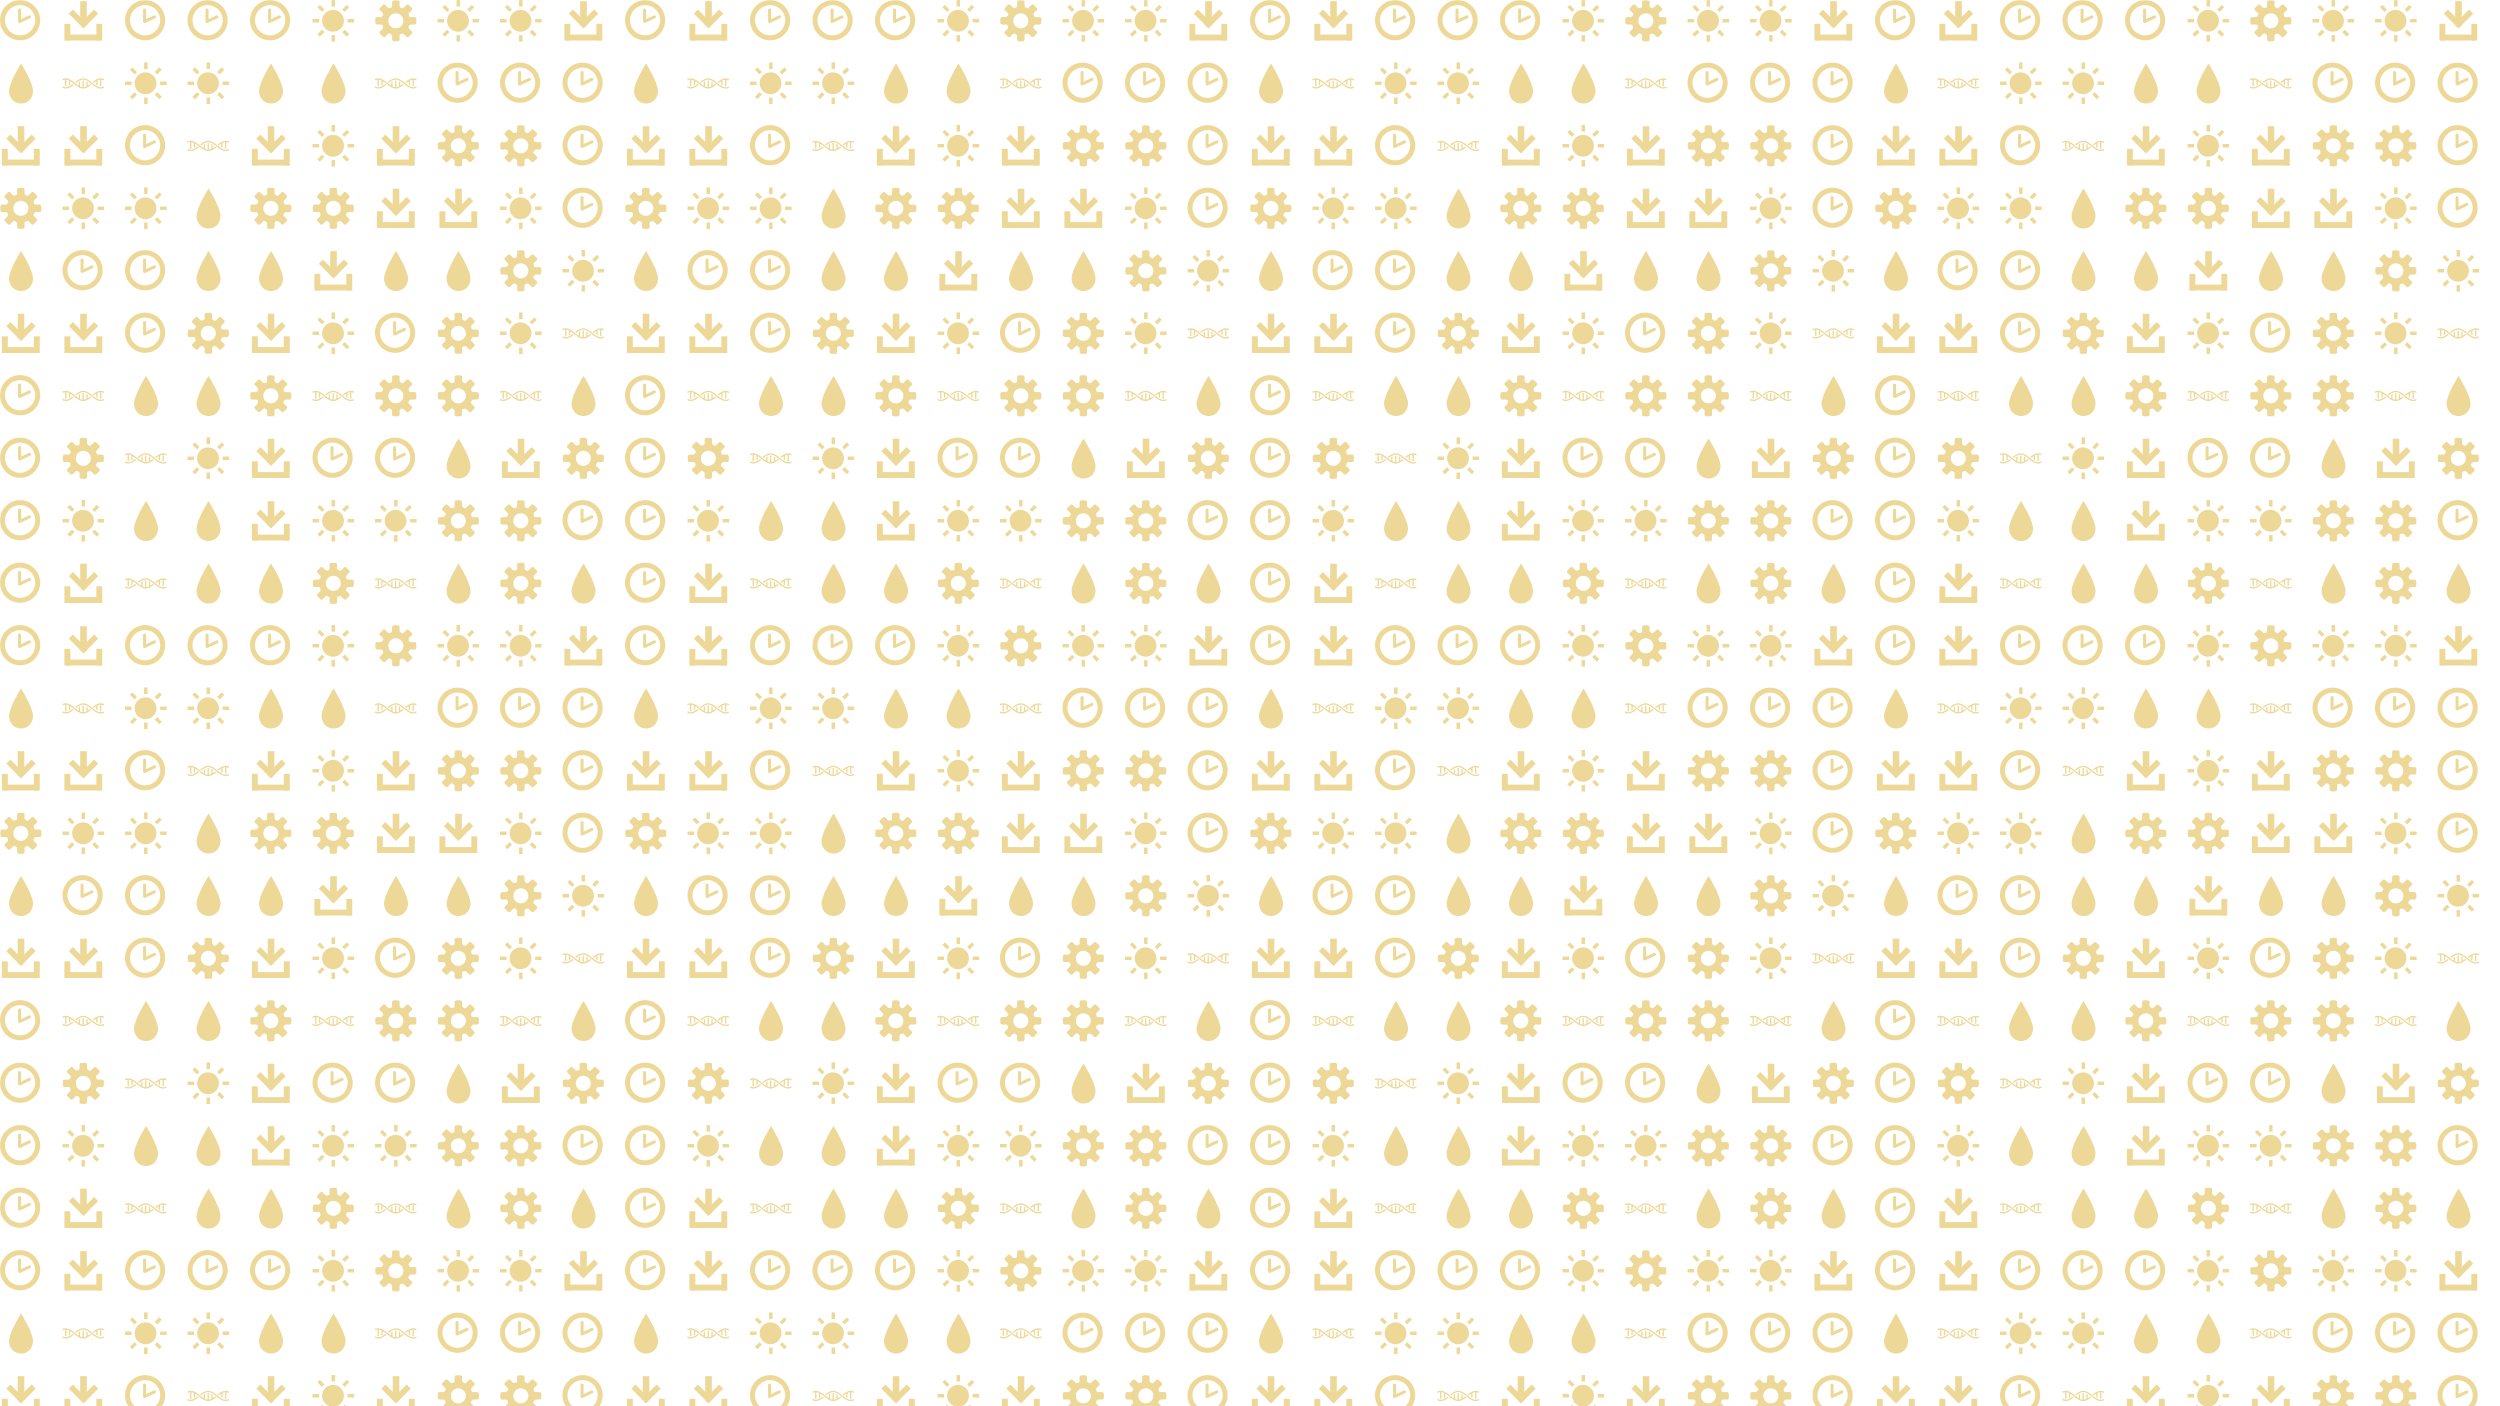 <svg xmlns="http://www.w3.org/2000/svg" version="1.1" xmlns:xlink="http://www.w3.org/1999/xlink" xmlns:svgjs="http://svgjs.dev/svgjs" width="1920" height="1080" preserveAspectRatio="none" viewBox="0 0 1920 1080"><g mask="url(&quot;#SvgjsMask1069&quot;)" fill="none"><use xlink:href="#SvgjsG1076" transform="translate(0, 0)" fill="rgba(237, 216, 151, 1)"></use><use xlink:href="#SvgjsG1076" transform="translate(0, 480)" fill="rgba(237, 216, 151, 1)"></use><use xlink:href="#SvgjsG1076" transform="translate(0, 960)" fill="rgba(237, 216, 151, 1)"></use><use xlink:href="#SvgjsG1076" transform="translate(480, 0)" fill="rgba(237, 216, 151, 1)"></use><use xlink:href="#SvgjsG1076" transform="translate(480, 480)" fill="rgba(237, 216, 151, 1)"></use><use xlink:href="#SvgjsG1076" transform="translate(480, 960)" fill="rgba(237, 216, 151, 1)"></use><use xlink:href="#SvgjsG1076" transform="translate(960, 0)" fill="rgba(237, 216, 151, 1)"></use><use xlink:href="#SvgjsG1076" transform="translate(960, 480)" fill="rgba(237, 216, 151, 1)"></use><use xlink:href="#SvgjsG1076" transform="translate(960, 960)" fill="rgba(237, 216, 151, 1)"></use><use xlink:href="#SvgjsG1076" transform="translate(1440, 0)" fill="rgba(237, 216, 151, 1)"></use><use xlink:href="#SvgjsG1076" transform="translate(1440, 480)" fill="rgba(237, 216, 151, 1)"></use><use xlink:href="#SvgjsG1076" transform="translate(1440, 960)" fill="rgba(237, 216, 151, 1)"></use></g><defs><mask id="SvgjsMask1069"><rect width="1920" height="1080" fill="#ffffff"></rect></mask><g id="SvgjsG1072"><path d="M6.498 9.304L12.139 3.663l1.565 1.566-5.641 5.641z"></path><path d="M6.8 0.457h2.541v8.028H6.8z"></path><path d="M8.072 10.876L2.429 5.238l1.563-1.566L9.636 9.313zM1.2 13.277h13.733v2.266H1.2z"></path><path d="M0.733 9.143h2.267v6.4h-2.267z m12.267 0h2.267v6.4h-2.267z"></path></g><g id="SvgjsG1071"><path d="M3.474 10.969C3.474 7.665 8.077 0.361 8.077 0.361s4.602 7.305 4.602 10.608c0 2.247-1.506 4.771-4.602 4.771-3.095 0-4.603-2.524-4.603-4.771z" fill-rule="evenodd"></path></g><g id="SvgjsG1070"><path d="M7.713 15.485C3.459 15.485 0 12.025 0 7.768 0 3.513 3.459 0.051 7.713 0.051S15.432 3.513 15.432 7.768c0 4.257-3.465 7.716-7.719 7.717z m0-1.91c3.201 0 5.81-2.604 5.81-5.809 0-3.199-2.61-5.807-5.81-5.807-3.202 0-5.804 2.609-5.804 5.807-0.001 3.206 2.602 5.809 5.804 5.809z"></path><path d="M7.753 8.787a0.574 0.574 0 0 1-0.554-0.042 0.578 0.578 0 0 1-0.259-0.399L6.931 3.862a0.58 0.58 0 0 1 1.162 0v3.478l2.975-1.4a0.578 0.578 0 0 1 0.773 0.275c0.138 0.292 0.011 0.637-0.276 0.774l-3.81 1.798z"></path></g><g id="SvgjsG1074"><path d="M11.986 8.245a46.749 46.749 0 0 1-0.521-0.411c-0.146-0.116-0.293-0.233-0.44-0.348-0.88-0.688-1.797-1.316-2.816-1.407A2.815 2.815 0 0 0 7.954 6.067c-0.086 0-0.171 0.011-0.255 0.018-1.022 0.093-1.942 0.717-2.826 1.408l0.093 0.073c0.108 0.085 0.213 0.168 0.32 0.252C6.165 7.137 7.021 6.576 7.954 6.576c0.93 0 1.784 0.558 2.66 1.236a35.098 35.098 0 0 1 0.535 0.421c0.142 0.113 0.283 0.226 0.426 0.338C12.532 9.32 13.531 10 14.658 10c0.437 0 0.854-0.104 1.257-0.273v-0.557c-0.409 0.197-0.825 0.32-1.257 0.32-0.934 0-1.792-0.563-2.672-1.245z"></path><path d="M11.574 7.496c0.029 0.023 0.059 0.046 0.088 0.07 0.109 0.087 0.216 0.17 0.325 0.256 0.318-0.246 0.635-0.476 0.952-0.67v1.37c0.17 0.111 0.34 0.214 0.51 0.301V6.878c0.315-0.147 0.634-0.248 0.96-0.283v2.537c0.078 0.01 0.157 0.018 0.237 0.018 0.091 0 0.183-0.009 0.273-0.021V6.592c0.34 0.037 0.67 0.144 0.996 0.3V6.336C15.514 6.17 15.099 6.067 14.664 6.067c-1.128 0-2.13 0.68-3.09 1.429z m-7.248 1.08c-0.034-0.027-0.068-0.053-0.102-0.08-0.104-0.083-0.207-0.162-0.31-0.245-0.877 0.678-1.733 1.238-2.665 1.238C0.82 9.49 0.407 9.36 0 9.152v0.562C0.401 9.891 0.815 10 1.249 10c1.124 0 2.122-0.677 3.077-1.423z"></path><path d="M0.989 9.133c0.084 0.011 0.17 0.019 0.254 0.02 0.086 0 0.171-0.008 0.256-0.02V6.592c0.329 0.035 0.65 0.136 0.967 0.285-0.002 0.012-0.007 0.023-0.007 0.036v1.903a5.818 5.818 0 0 0 0.51-0.303V7.152c0.487 0.3 0.971 0.684 1.467 1.08C5.525 9.101 6.652 10 7.948 10c1.123 0 2.121-0.675 3.078-1.42l-0.106-0.084c-0.103-0.082-0.205-0.161-0.306-0.242-0.313 0.242-0.622 0.466-0.934 0.658V7.564A5.816 5.816 0 0 0 9.17 7.261v1.893c0 0.01 0.004 0.019 0.005 0.029-0.316 0.149-0.637 0.252-0.965 0.288V6.937a1.97 1.97 0 0 0-0.267-0.02c-0.082 0-0.163 0.008-0.243 0.017v2.541c-0.33-0.035-0.652-0.136-0.969-0.283 0.002-0.013 0.006-0.024 0.006-0.039V7.248a5.629 5.629 0 0 0-0.51 0.302v1.368c-0.49-0.299-0.976-0.686-1.474-1.083C3.666 6.966 2.539 6.067 1.243 6.067c-0.432 0-0.844 0.096-1.243 0.251v0.55c0.324-0.144 0.652-0.244 0.989-0.278V9.133z"></path></g><g id="SvgjsG1075"><path d="M2.524 8.637H0.014V7.308h2.51v1.329zM3.656 4.576L1.884 2.804l0.935-0.935 1.772 1.772-0.935 0.935z m0 6.817l0.935 0.935-1.772 1.773-0.934-0.936 1.771-1.772z m4.997-8.884h-1.33V-0.002h1.33v2.511z m-1.33 10.952h1.33v2.51h-1.33v-2.509zM12.344 4.576l-0.96-0.935 1.796-1.772 0.935 0.935-1.772 1.772z m0 6.792l1.771 1.797-0.935 0.936-1.771-1.774 0.936-0.96z m3.643-4.06v1.329h-2.51V7.308h2.509z"></path><path d="M3.702 7.984a4.184 4.184 0 1 0 8.368 0 4.184 4.184 0 1 0-8.368 0"></path></g><g id="SvgjsG1073"><path d="M15.233 9.431c0.295 0 0.569-0.239 0.61-0.532 0 0 0.056-0.411 0.056-0.899s-0.056-0.899-0.056-0.899c-0.041-0.292-0.315-0.531-0.61-0.53h-1.524c-0.295 0-0.602-0.188-0.681-0.418s-0.188-0.967 0.021-1.176l1.078-1.077c0.209-0.209 0.225-0.565 0.036-0.792l-1.268-1.268c-0.227-0.189-0.583-0.173-0.792 0.036l-1.078 1.077c-0.208 0.209-0.556 0.293-0.772 0.187s-0.822-0.552-0.821-0.847V0.767c0-0.295-0.239-0.569-0.531-0.61 0 0-0.411-0.057-0.9-0.056s-0.899 0.057-0.899 0.056c-0.293 0.04-0.532 0.315-0.532 0.61v1.524c0 0.295-0.188 0.601-0.418 0.681s-0.967 0.188-1.176-0.021l-1.078-1.078C3.689 1.665 3.333 1.649 3.107 1.837l-1.268 1.268c-0.189 0.227-0.173 0.583 0.036 0.792l1.077 1.078c0.209 0.209 0.293 0.556 0.187 0.772s-0.552 0.822-0.847 0.822H0.767c-0.295 0-0.569 0.239-0.61 0.531 0 0-0.057 0.411-0.056 0.899s0.057 0.899 0.056 0.9c0.04 0.293 0.315 0.532 0.61 0.532h1.525c0.295 0 0.601 0.188 0.681 0.417 0.079 0.23 0.188 0.967-0.02 1.176l-1.078 1.077C1.667 12.311 1.651 12.667 1.84 12.893l1.267 1.268c0.227 0.189 0.583 0.173 0.792-0.036l1.077-1.077c0.209-0.208 0.556-0.292 0.772-0.187s0.821 0.553 0.822 0.848v1.524c0 0.295 0.239 0.569 0.532 0.61 0 0 0.411 0.057 0.899 0.057s0.899-0.056 0.899-0.057c0.293-0.04 0.531-0.315 0.532-0.609v-1.524c0-0.295 0.188-0.602 0.418-0.681 0.23-0.079 0.967-0.188 1.176 0.021l1.077 1.077c0.209 0.209 0.565 0.225 0.792 0.036l1.268-1.267c0.189-0.227 0.173-0.583-0.036-0.792l-1.078-1.077c-0.209-0.209-0.293-0.557-0.186-0.773 0.106-0.216 0.552-0.822 0.847-0.822h1.525zM8 10.892c-1.597 0-2.891-1.294-2.891-2.892 0-1.596 1.295-2.891 2.891-2.891S10.892 6.404 10.892 8 9.597 10.892 8 10.892z"></path></g><g id="SvgjsG1076"><use xlink:href="#SvgjsG1070" transform="translate(0, 0) scale(2)" fill="rgba(237, 216, 151, 1)"></use><use xlink:href="#SvgjsG1071" transform="translate(0, 48) scale(2)" fill="rgba(237, 216, 151, 1)"></use><use xlink:href="#SvgjsG1072" transform="translate(0, 96) scale(2)" fill="rgba(237, 216, 151, 1)"></use><use xlink:href="#SvgjsG1073" transform="translate(0, 144) scale(2)" fill="rgba(237, 216, 151, 1)"></use><use xlink:href="#SvgjsG1071" transform="translate(0, 192) scale(2)" fill="rgba(237, 216, 151, 1)"></use><use xlink:href="#SvgjsG1072" transform="translate(0, 240) scale(2)" fill="rgba(237, 216, 151, 1)"></use><use xlink:href="#SvgjsG1070" transform="translate(0, 288) scale(2)" fill="rgba(237, 216, 151, 1)"></use><use xlink:href="#SvgjsG1070" transform="translate(0, 336) scale(2)" fill="rgba(237, 216, 151, 1)"></use><use xlink:href="#SvgjsG1070" transform="translate(0, 384) scale(2)" fill="rgba(237, 216, 151, 1)"></use><use xlink:href="#SvgjsG1070" transform="translate(0, 432) scale(2)" fill="rgba(237, 216, 151, 1)"></use><use xlink:href="#SvgjsG1072" transform="translate(48, 0) scale(2)" fill="rgba(237, 216, 151, 1)"></use><use xlink:href="#SvgjsG1074" transform="translate(48, 48) scale(2)" fill="rgba(237, 216, 151, 1)"></use><use xlink:href="#SvgjsG1072" transform="translate(48, 96) scale(2)" fill="rgba(237, 216, 151, 1)"></use><use xlink:href="#SvgjsG1075" transform="translate(48, 144) scale(2)" fill="rgba(237, 216, 151, 1)"></use><use xlink:href="#SvgjsG1070" transform="translate(48, 192) scale(2)" fill="rgba(237, 216, 151, 1)"></use><use xlink:href="#SvgjsG1072" transform="translate(48, 240) scale(2)" fill="rgba(237, 216, 151, 1)"></use><use xlink:href="#SvgjsG1074" transform="translate(48, 288) scale(2)" fill="rgba(237, 216, 151, 1)"></use><use xlink:href="#SvgjsG1073" transform="translate(48, 336) scale(2)" fill="rgba(237, 216, 151, 1)"></use><use xlink:href="#SvgjsG1075" transform="translate(48, 384) scale(2)" fill="rgba(237, 216, 151, 1)"></use><use xlink:href="#SvgjsG1072" transform="translate(48, 432) scale(2)" fill="rgba(237, 216, 151, 1)"></use><use xlink:href="#SvgjsG1070" transform="translate(96, 0) scale(2)" fill="rgba(237, 216, 151, 1)"></use><use xlink:href="#SvgjsG1075" transform="translate(96, 48) scale(2)" fill="rgba(237, 216, 151, 1)"></use><use xlink:href="#SvgjsG1070" transform="translate(96, 96) scale(2)" fill="rgba(237, 216, 151, 1)"></use><use xlink:href="#SvgjsG1075" transform="translate(96, 144) scale(2)" fill="rgba(237, 216, 151, 1)"></use><use xlink:href="#SvgjsG1070" transform="translate(96, 192) scale(2)" fill="rgba(237, 216, 151, 1)"></use><use xlink:href="#SvgjsG1070" transform="translate(96, 240) scale(2)" fill="rgba(237, 216, 151, 1)"></use><use xlink:href="#SvgjsG1071" transform="translate(96, 288) scale(2)" fill="rgba(237, 216, 151, 1)"></use><use xlink:href="#SvgjsG1074" transform="translate(96, 336) scale(2)" fill="rgba(237, 216, 151, 1)"></use><use xlink:href="#SvgjsG1071" transform="translate(96, 384) scale(2)" fill="rgba(237, 216, 151, 1)"></use><use xlink:href="#SvgjsG1074" transform="translate(96, 432) scale(2)" fill="rgba(237, 216, 151, 1)"></use><use xlink:href="#SvgjsG1070" transform="translate(144, 0) scale(2)" fill="rgba(237, 216, 151, 1)"></use><use xlink:href="#SvgjsG1075" transform="translate(144, 48) scale(2)" fill="rgba(237, 216, 151, 1)"></use><use xlink:href="#SvgjsG1074" transform="translate(144, 96) scale(2)" fill="rgba(237, 216, 151, 1)"></use><use xlink:href="#SvgjsG1071" transform="translate(144, 144) scale(2)" fill="rgba(237, 216, 151, 1)"></use><use xlink:href="#SvgjsG1071" transform="translate(144, 192) scale(2)" fill="rgba(237, 216, 151, 1)"></use><use xlink:href="#SvgjsG1073" transform="translate(144, 240) scale(2)" fill="rgba(237, 216, 151, 1)"></use><use xlink:href="#SvgjsG1071" transform="translate(144, 288) scale(2)" fill="rgba(237, 216, 151, 1)"></use><use xlink:href="#SvgjsG1075" transform="translate(144, 336) scale(2)" fill="rgba(237, 216, 151, 1)"></use><use xlink:href="#SvgjsG1071" transform="translate(144, 384) scale(2)" fill="rgba(237, 216, 151, 1)"></use><use xlink:href="#SvgjsG1071" transform="translate(144, 432) scale(2)" fill="rgba(237, 216, 151, 1)"></use><use xlink:href="#SvgjsG1070" transform="translate(192, 0) scale(2)" fill="rgba(237, 216, 151, 1)"></use><use xlink:href="#SvgjsG1071" transform="translate(192, 48) scale(2)" fill="rgba(237, 216, 151, 1)"></use><use xlink:href="#SvgjsG1072" transform="translate(192, 96) scale(2)" fill="rgba(237, 216, 151, 1)"></use><use xlink:href="#SvgjsG1073" transform="translate(192, 144) scale(2)" fill="rgba(237, 216, 151, 1)"></use><use xlink:href="#SvgjsG1071" transform="translate(192, 192) scale(2)" fill="rgba(237, 216, 151, 1)"></use><use xlink:href="#SvgjsG1072" transform="translate(192, 240) scale(2)" fill="rgba(237, 216, 151, 1)"></use><use xlink:href="#SvgjsG1073" transform="translate(192, 288) scale(2)" fill="rgba(237, 216, 151, 1)"></use><use xlink:href="#SvgjsG1072" transform="translate(192, 336) scale(2)" fill="rgba(237, 216, 151, 1)"></use><use xlink:href="#SvgjsG1072" transform="translate(192, 384) scale(2)" fill="rgba(237, 216, 151, 1)"></use><use xlink:href="#SvgjsG1071" transform="translate(192, 432) scale(2)" fill="rgba(237, 216, 151, 1)"></use><use xlink:href="#SvgjsG1075" transform="translate(240, 0) scale(2)" fill="rgba(237, 216, 151, 1)"></use><use xlink:href="#SvgjsG1071" transform="translate(240, 48) scale(2)" fill="rgba(237, 216, 151, 1)"></use><use xlink:href="#SvgjsG1075" transform="translate(240, 96) scale(2)" fill="rgba(237, 216, 151, 1)"></use><use xlink:href="#SvgjsG1073" transform="translate(240, 144) scale(2)" fill="rgba(237, 216, 151, 1)"></use><use xlink:href="#SvgjsG1072" transform="translate(240, 192) scale(2)" fill="rgba(237, 216, 151, 1)"></use><use xlink:href="#SvgjsG1075" transform="translate(240, 240) scale(2)" fill="rgba(237, 216, 151, 1)"></use><use xlink:href="#SvgjsG1074" transform="translate(240, 288) scale(2)" fill="rgba(237, 216, 151, 1)"></use><use xlink:href="#SvgjsG1070" transform="translate(240, 336) scale(2)" fill="rgba(237, 216, 151, 1)"></use><use xlink:href="#SvgjsG1075" transform="translate(240, 384) scale(2)" fill="rgba(237, 216, 151, 1)"></use><use xlink:href="#SvgjsG1073" transform="translate(240, 432) scale(2)" fill="rgba(237, 216, 151, 1)"></use><use xlink:href="#SvgjsG1073" transform="translate(288, 0) scale(2)" fill="rgba(237, 216, 151, 1)"></use><use xlink:href="#SvgjsG1074" transform="translate(288, 48) scale(2)" fill="rgba(237, 216, 151, 1)"></use><use xlink:href="#SvgjsG1072" transform="translate(288, 96) scale(2)" fill="rgba(237, 216, 151, 1)"></use><use xlink:href="#SvgjsG1072" transform="translate(288, 144) scale(2)" fill="rgba(237, 216, 151, 1)"></use><use xlink:href="#SvgjsG1071" transform="translate(288, 192) scale(2)" fill="rgba(237, 216, 151, 1)"></use><use xlink:href="#SvgjsG1070" transform="translate(288, 240) scale(2)" fill="rgba(237, 216, 151, 1)"></use><use xlink:href="#SvgjsG1073" transform="translate(288, 288) scale(2)" fill="rgba(237, 216, 151, 1)"></use><use xlink:href="#SvgjsG1070" transform="translate(288, 336) scale(2)" fill="rgba(237, 216, 151, 1)"></use><use xlink:href="#SvgjsG1075" transform="translate(288, 384) scale(2)" fill="rgba(237, 216, 151, 1)"></use><use xlink:href="#SvgjsG1074" transform="translate(288, 432) scale(2)" fill="rgba(237, 216, 151, 1)"></use><use xlink:href="#SvgjsG1075" transform="translate(336, 0) scale(2)" fill="rgba(237, 216, 151, 1)"></use><use xlink:href="#SvgjsG1070" transform="translate(336, 48) scale(2)" fill="rgba(237, 216, 151, 1)"></use><use xlink:href="#SvgjsG1073" transform="translate(336, 96) scale(2)" fill="rgba(237, 216, 151, 1)"></use><use xlink:href="#SvgjsG1072" transform="translate(336, 144) scale(2)" fill="rgba(237, 216, 151, 1)"></use><use xlink:href="#SvgjsG1071" transform="translate(336, 192) scale(2)" fill="rgba(237, 216, 151, 1)"></use><use xlink:href="#SvgjsG1073" transform="translate(336, 240) scale(2)" fill="rgba(237, 216, 151, 1)"></use><use xlink:href="#SvgjsG1073" transform="translate(336, 288) scale(2)" fill="rgba(237, 216, 151, 1)"></use><use xlink:href="#SvgjsG1071" transform="translate(336, 336) scale(2)" fill="rgba(237, 216, 151, 1)"></use><use xlink:href="#SvgjsG1073" transform="translate(336, 384) scale(2)" fill="rgba(237, 216, 151, 1)"></use><use xlink:href="#SvgjsG1071" transform="translate(336, 432) scale(2)" fill="rgba(237, 216, 151, 1)"></use><use xlink:href="#SvgjsG1075" transform="translate(384, 0) scale(2)" fill="rgba(237, 216, 151, 1)"></use><use xlink:href="#SvgjsG1070" transform="translate(384, 48) scale(2)" fill="rgba(237, 216, 151, 1)"></use><use xlink:href="#SvgjsG1073" transform="translate(384, 96) scale(2)" fill="rgba(237, 216, 151, 1)"></use><use xlink:href="#SvgjsG1075" transform="translate(384, 144) scale(2)" fill="rgba(237, 216, 151, 1)"></use><use xlink:href="#SvgjsG1073" transform="translate(384, 192) scale(2)" fill="rgba(237, 216, 151, 1)"></use><use xlink:href="#SvgjsG1075" transform="translate(384, 240) scale(2)" fill="rgba(237, 216, 151, 1)"></use><use xlink:href="#SvgjsG1074" transform="translate(384, 288) scale(2)" fill="rgba(237, 216, 151, 1)"></use><use xlink:href="#SvgjsG1072" transform="translate(384, 336) scale(2)" fill="rgba(237, 216, 151, 1)"></use><use xlink:href="#SvgjsG1073" transform="translate(384, 384) scale(2)" fill="rgba(237, 216, 151, 1)"></use><use xlink:href="#SvgjsG1073" transform="translate(384, 432) scale(2)" fill="rgba(237, 216, 151, 1)"></use><use xlink:href="#SvgjsG1072" transform="translate(432, 0) scale(2)" fill="rgba(237, 216, 151, 1)"></use><use xlink:href="#SvgjsG1070" transform="translate(432, 48) scale(2)" fill="rgba(237, 216, 151, 1)"></use><use xlink:href="#SvgjsG1070" transform="translate(432, 96) scale(2)" fill="rgba(237, 216, 151, 1)"></use><use xlink:href="#SvgjsG1070" transform="translate(432, 144) scale(2)" fill="rgba(237, 216, 151, 1)"></use><use xlink:href="#SvgjsG1075" transform="translate(432, 192) scale(2)" fill="rgba(237, 216, 151, 1)"></use><use xlink:href="#SvgjsG1074" transform="translate(432, 240) scale(2)" fill="rgba(237, 216, 151, 1)"></use><use xlink:href="#SvgjsG1071" transform="translate(432, 288) scale(2)" fill="rgba(237, 216, 151, 1)"></use><use xlink:href="#SvgjsG1073" transform="translate(432, 336) scale(2)" fill="rgba(237, 216, 151, 1)"></use><use xlink:href="#SvgjsG1070" transform="translate(432, 384) scale(2)" fill="rgba(237, 216, 151, 1)"></use><use xlink:href="#SvgjsG1071" transform="translate(432, 432) scale(2)" fill="rgba(237, 216, 151, 1)"></use></g></defs></svg>